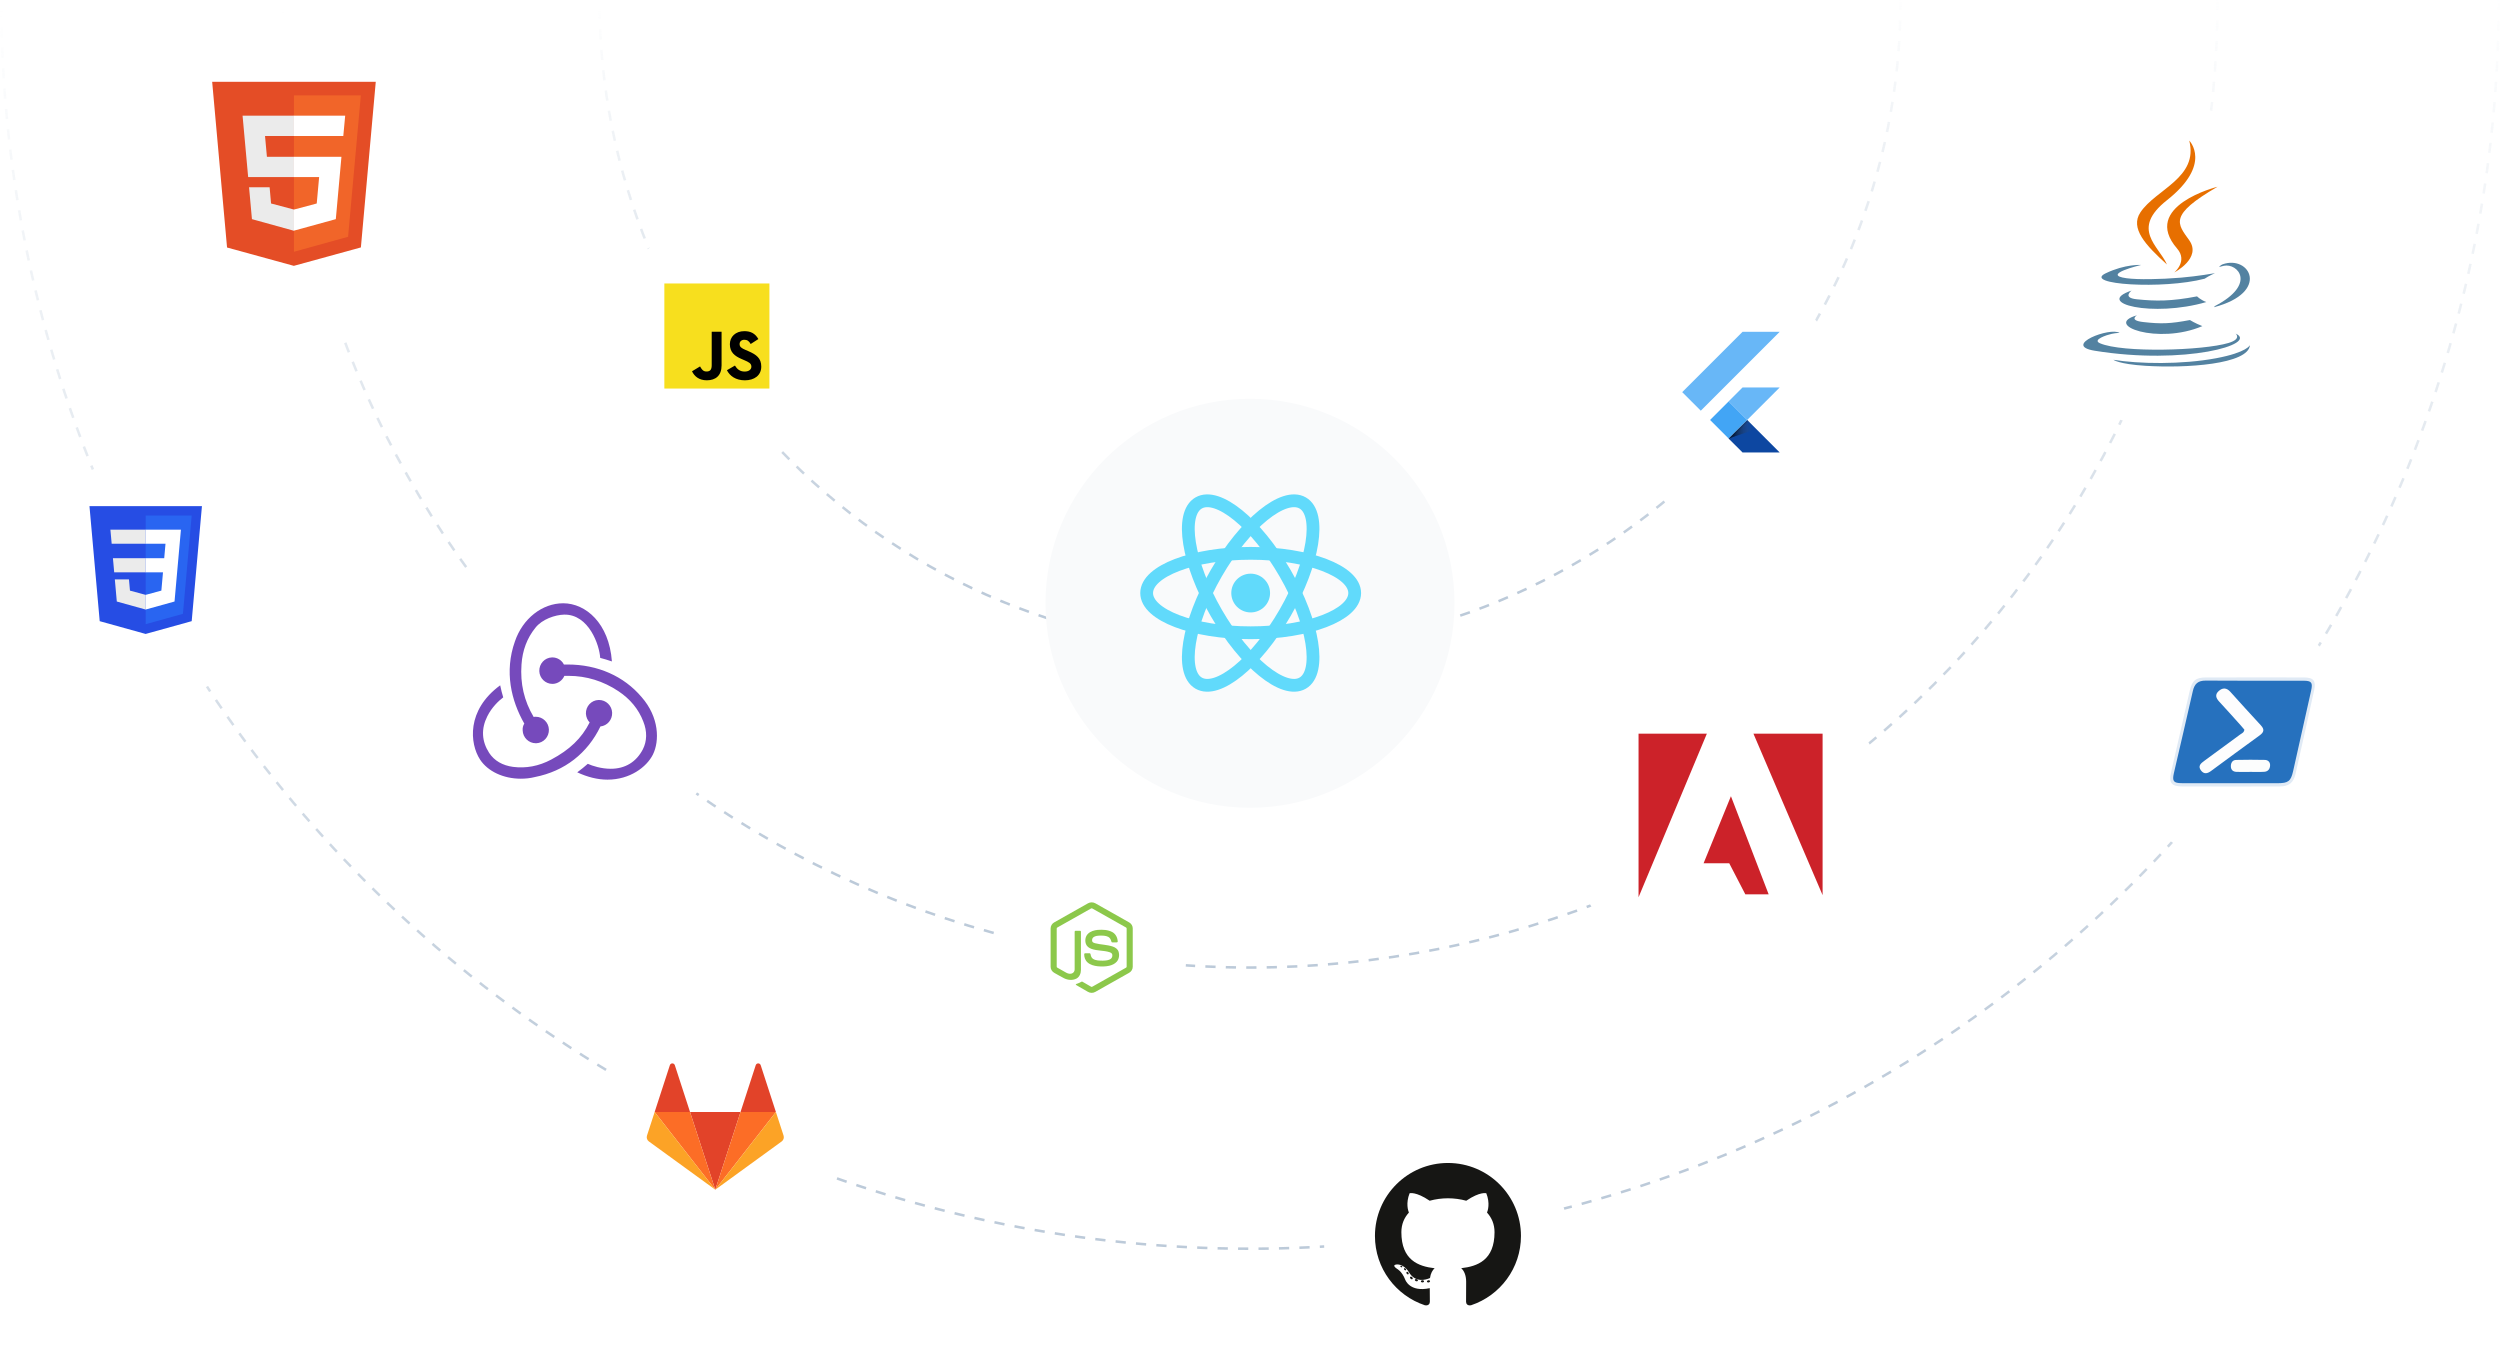 <svg width="978" height="531" viewBox="0 0 978 531" fill="none" xmlns="http://www.w3.org/2000/svg">
<g clip-path="url(#clip0_445_3103)">
<path d="M743.5 0C743.5 67.498 716.687 132.231 668.959 179.959C621.231 227.687 556.498 254.5 489 254.5C421.502 254.5 356.769 227.687 309.041 179.959C261.313 132.231 234.5 67.498 234.5 3.84284e-05" stroke="url(#paint0_linear_445_3103)" stroke-dasharray="4 4"/>
<path d="M867.5 0C867.5 100.384 827.622 196.657 756.64 267.64C685.657 338.622 589.384 378.5 489 378.5C388.616 378.5 292.343 338.622 221.36 267.64C150.378 196.657 110.5 100.384 110.5 5.71519e-05" stroke="url(#paint1_linear_445_3103)" stroke-dasharray="4 4"/>
<path d="M977.5 0C977.5 129.558 926.033 253.81 834.422 345.422C742.81 437.033 618.558 488.5 489 488.5C359.442 488.5 235.19 437.033 143.578 345.422C51.967 253.81 0.5 129.558 0.5 7.37614e-05" stroke="url(#paint2_linear_445_3103)" stroke-dasharray="4 4"/>
<g filter="url(#filter0_d_445_3103)">
<circle cx="489" cy="232" r="80" fill="#F9FAFB"/>
</g>
<path d="M489.264 239.584C493.452 239.584 496.847 236.188 496.847 232C496.847 227.811 493.452 224.416 489.264 224.416C485.075 224.416 481.68 227.811 481.68 232C481.68 236.188 485.075 239.584 489.264 239.584Z" fill="#61DAFB"/>
<path d="M489.263 247.538C511.738 247.538 529.957 240.581 529.957 232C529.957 223.419 511.738 216.462 489.263 216.462C466.789 216.462 448.569 223.419 448.569 232C448.569 240.581 466.789 247.538 489.263 247.538Z" stroke="#61DAFB" stroke-width="5"/>
<path d="M475.807 239.769C487.044 259.232 502.178 271.533 509.61 267.242C517.041 262.951 513.956 243.695 502.719 224.231C491.482 204.768 476.348 192.467 468.916 196.758C461.485 201.049 464.57 220.305 475.807 239.769Z" stroke="#61DAFB" stroke-width="5"/>
<path d="M475.807 224.231C464.57 243.695 461.485 262.951 468.917 267.242C476.348 271.532 491.482 259.232 502.719 239.769C513.957 220.305 517.042 201.049 509.61 196.758C502.179 192.467 487.045 204.768 475.807 224.231Z" stroke="#61DAFB" stroke-width="5"/>
<g filter="url(#filter1_d_445_3103)">
<circle cx="848" cy="100" r="63" fill="white"/>
</g>
<path d="M835.992 123.347C835.992 123.347 832.615 125.311 838.395 125.976C845.399 126.775 848.978 126.66 856.695 125.199C856.695 125.199 858.725 126.472 861.558 127.574C844.257 134.988 822.403 127.144 835.992 123.347ZM833.878 113.671C833.878 113.671 830.09 116.475 835.875 117.074C843.356 117.845 849.264 117.909 859.487 115.94C859.487 115.94 860.901 117.373 863.124 118.158C842.206 124.274 818.908 118.64 833.878 113.671Z" fill="#5382A1"/>
<path d="M851.7 97.258C855.963 102.166 850.58 106.582 850.58 106.582C850.58 106.582 861.404 100.994 856.433 93.997C851.79 87.472 848.23 84.229 867.505 73.051C867.505 73.051 837.25 80.607 851.7 97.257" fill="#E76F00"/>
<path d="M874.582 130.504C874.582 130.504 877.081 132.564 871.829 134.157C861.843 137.182 830.266 138.096 821.493 134.277C818.34 132.906 824.254 131.002 826.114 130.602C828.053 130.182 829.162 130.26 829.162 130.26C825.655 127.79 806.495 135.111 819.43 137.207C854.704 142.928 883.732 134.632 874.582 130.504ZM837.616 103.646C837.616 103.646 821.554 107.462 831.928 108.847C836.308 109.433 845.04 109.301 853.174 108.619C859.821 108.059 866.496 106.866 866.496 106.866C866.496 106.866 864.152 107.87 862.457 109.028C846.145 113.318 814.635 111.322 823.707 106.934C831.378 103.226 837.616 103.646 837.616 103.646H837.616ZM866.43 119.752C883.011 111.136 875.345 102.856 869.994 103.972C868.682 104.245 868.097 104.481 868.097 104.481C868.097 104.481 868.584 103.718 869.514 103.388C880.1 99.666 888.241 114.365 866.097 120.186C866.097 120.187 866.353 119.957 866.43 119.752Z" fill="#5382A1"/>
<path d="M856.434 55C856.434 55 865.617 64.186 847.725 78.311C833.377 89.643 844.453 96.103 847.719 103.485C839.344 95.928 833.197 89.276 837.321 83.086C843.373 73.997 860.139 69.591 856.434 55" fill="#E76F00"/>
<path d="M839.246 143.1C855.161 144.118 879.602 142.534 880.18 135.003C880.18 135.003 879.068 137.859 867.027 140.126C853.443 142.682 836.688 142.384 826.751 140.745C826.751 140.745 828.785 142.429 839.246 143.1" fill="#5382A1"/>
<g filter="url(#filter2_d_445_3103)">
<circle cx="115" cy="68" r="63" fill="white"/>
</g>
<path d="M88.821 96.825L83 32H147L141.179 96.79L114.947 104" fill="#E44D26"/>
<path d="M115 98.488V37.321H141.161L136.169 92.625" fill="#F16529"/>
<path d="M94.89 45.248H115V53.194H103.675L104.416 61.332H115V69.26H97.077L94.89 45.248ZM97.43 73.251H105.474L106.038 79.603L115 81.984V90.279L98.559 85.729" fill="#EBEBEB"/>
<path d="M135.039 45.248H114.964V53.194H134.298L135.039 45.248ZM133.575 61.332H114.964V69.278H124.843L123.908 79.603L114.964 81.984V90.244L131.37 85.729" fill="white"/>
<g filter="url(#filter3_d_445_3103)">
<circle cx="221" cy="270" r="63" fill="white"/>
</g>
<path d="M234.888 284.189C237.545 283.911 239.561 281.599 239.469 278.824C239.378 276.05 237.087 273.83 234.339 273.83H234.155C231.315 273.922 229.116 276.327 229.208 279.194C229.299 280.582 229.849 281.784 230.674 282.616C227.558 288.814 222.794 293.346 215.648 297.138C210.791 299.728 205.752 300.653 200.713 300.005C196.59 299.45 193.383 297.601 191.367 294.548C188.435 290.016 188.161 285.114 190.635 280.212C192.375 276.697 195.124 274.107 196.865 272.812C196.498 271.61 195.948 269.575 195.674 268.095C182.388 277.807 183.763 290.941 187.794 297.138C190.818 301.763 196.956 304.63 203.737 304.63C205.569 304.63 207.401 304.445 209.234 303.983C220.962 301.67 229.849 294.641 234.888 284.189ZM251.014 272.72C244.051 264.488 233.789 259.956 222.061 259.956H220.595C219.771 258.291 218.03 257.181 216.106 257.181H215.922C213.082 257.273 210.883 259.678 210.975 262.546C211.067 265.32 213.357 267.54 216.106 267.54H216.289C218.304 267.448 220.045 266.153 220.778 264.395H222.428C229.391 264.395 235.988 266.43 241.944 270.407C246.525 273.46 249.823 277.437 251.655 282.247C253.213 286.131 253.121 289.923 251.472 293.161C248.907 298.063 244.601 300.745 238.92 300.745C235.255 300.745 231.773 299.635 229.941 298.803C228.933 299.728 227.1 301.208 225.818 302.133C229.758 303.982 233.789 305 237.637 305C246.433 305 252.938 300.098 255.412 295.196C258.069 289.831 257.886 280.582 251.014 272.72ZM204.47 285.761C204.561 288.536 206.852 290.756 209.6 290.756H209.784C212.624 290.663 214.823 288.258 214.731 285.391C214.64 282.616 212.349 280.397 209.6 280.397H209.417C209.234 280.397 208.959 280.397 208.776 280.489C205.019 274.199 203.462 267.355 204.012 259.956C204.378 254.406 206.21 249.596 209.417 245.619C212.074 242.197 217.205 240.532 220.687 240.44C230.399 240.254 234.522 252.463 234.797 257.366C235.988 257.643 238.004 258.291 239.378 258.753C238.278 243.77 229.116 236 220.32 236C212.074 236 204.47 242.012 201.446 250.891C197.231 262.73 199.98 274.107 205.111 283.079C204.653 283.726 204.378 284.744 204.47 285.761V285.761Z" fill="#764ABC"/>
<g filter="url(#filter4_d_445_3103)">
<circle cx="677" cy="319" r="63" fill="white"/>
</g>
<path fill-rule="evenodd" clip-rule="evenodd" d="M641 287H667.729L641 351V287ZM685.937 287H713V350.178L685.937 287ZM677.139 311.472L691.896 349.85H682.764L676.471 337.697H666.448L677.139 311.472Z" fill="#CC2229"/>
<g filter="url(#filter5_d_445_3103)">
<circle cx="280" cy="131" r="46" fill="white"/>
</g>
<path d="M301 110.895H259.895V152H301V110.895Z" fill="#F7DF1E"/>
<path d="M287.507 143.008C288.335 144.36 289.412 145.354 291.317 145.354C292.918 145.354 293.94 144.554 293.94 143.449C293.94 142.124 292.89 141.655 291.128 140.884L290.163 140.47C287.375 139.283 285.524 137.795 285.524 134.65C285.524 131.753 287.731 129.548 291.18 129.548C293.636 129.548 295.402 130.403 296.674 132.641L293.666 134.572C293.004 133.384 292.29 132.917 291.18 132.917C290.049 132.917 289.332 133.634 289.332 134.572C289.332 135.731 290.05 136.2 291.707 136.917L292.673 137.331C295.955 138.739 297.808 140.173 297.808 143.399C297.808 146.877 295.076 148.782 291.407 148.782C287.82 148.782 285.502 147.072 284.368 144.832L287.507 143.008ZM273.862 143.343C274.469 144.42 275.021 145.33 276.348 145.33C277.617 145.33 278.418 144.833 278.418 142.903V129.768H282.28V142.955C282.28 146.954 279.935 148.775 276.512 148.775C273.42 148.775 271.629 147.174 270.718 145.247L273.862 143.343Z" fill="black"/>
<g filter="url(#filter6_d_445_3103)">
<circle cx="677" cy="153" r="46" fill="white"/>
</g>
<path d="M665.346 160.67L658.079 153.404L681.673 129.812H696.204L665.346 160.67ZM696.204 151.582H681.673L676.23 157.026L683.497 164.292" fill="#42A5F5" fill-opacity="0.8"/>
<path d="M676.229 171.557L681.673 177H696.204L683.496 164.292" fill="#0D47A1"/>
<path d="M668.981 164.296L676.237 157.039L683.492 164.294L676.237 171.551L668.981 164.296Z" fill="#42A5F5"/>
<path d="M676.235 171.551L683.49 164.296L684.503 165.309L677.248 172.564L676.235 171.551Z" fill="url(#paint3_linear_445_3103)"/>
<path d="M676.229 171.557L687.011 167.832L683.496 164.29" fill="url(#paint4_linear_445_3103)"/>
<g filter="url(#filter7_d_445_3103)">
<circle cx="427" cy="371" r="37" fill="white"/>
</g>
<path d="M425.615 353.378C426.493 352.875 427.636 352.873 428.513 353.378C432.926 355.871 437.341 358.361 441.753 360.856C442.582 361.323 443.138 362.247 443.129 363.203V378.205C443.135 379.201 442.525 380.146 441.65 380.603C437.251 383.083 432.855 385.565 428.458 388.045C427.562 388.558 426.395 388.518 425.527 387.964C424.209 387.199 422.888 386.439 421.569 385.675C421.3 385.514 420.996 385.387 420.806 385.125C420.974 384.899 421.275 384.87 421.519 384.771C422.069 384.596 422.575 384.315 423.081 384.043C423.208 383.955 423.364 383.989 423.487 384.067C424.615 384.714 425.732 385.379 426.864 386.019C427.105 386.159 427.349 385.974 427.556 385.859C431.872 383.419 436.193 380.989 440.509 378.549C440.668 378.472 440.757 378.302 440.744 378.127C440.747 373.178 440.745 368.229 440.745 363.28C440.764 363.081 440.649 362.898 440.469 362.817C436.086 360.349 431.705 357.877 427.323 355.408C427.247 355.355 427.157 355.327 427.065 355.327C426.973 355.327 426.883 355.355 426.806 355.407C422.424 357.877 418.044 360.351 413.662 362.819C413.483 362.901 413.363 363.08 413.384 363.28C413.385 368.229 413.384 373.178 413.384 378.128C413.376 378.213 413.395 378.299 413.438 378.373C413.48 378.448 413.545 378.508 413.622 378.544C414.792 379.207 415.963 379.866 417.133 380.527C417.792 380.882 418.601 381.092 419.328 380.821C419.969 380.591 420.418 379.937 420.406 379.256C420.412 374.336 420.403 369.416 420.41 364.496C420.394 364.278 420.602 364.098 420.814 364.118C421.376 364.114 421.938 364.111 422.5 364.12C422.735 364.114 422.896 364.35 422.867 364.57C422.865 369.521 422.873 374.472 422.863 379.423C422.865 380.742 422.323 382.178 421.102 382.824C419.599 383.603 417.74 383.437 416.255 382.691C414.969 382.049 413.742 381.291 412.479 380.604C411.601 380.149 410.994 379.2 411 378.205V363.203C410.991 362.227 411.568 361.287 412.424 360.826C416.821 358.344 421.218 355.861 425.615 353.378Z" fill="#8CC84B"/>
<path d="M429.452 363.77C431.37 363.646 433.423 363.696 435.149 364.641C436.485 365.365 437.226 366.885 437.25 368.37C437.212 368.57 437.003 368.68 436.812 368.667C436.255 368.666 435.699 368.674 435.142 368.663C434.906 368.672 434.769 368.454 434.739 368.245C434.579 367.535 434.192 366.832 433.523 366.489C432.497 365.975 431.307 366.001 430.188 366.012C429.371 366.055 428.492 366.126 427.8 366.606C427.269 366.97 427.107 367.705 427.297 368.297C427.476 368.721 427.966 368.858 428.368 368.985C430.679 369.589 433.128 369.529 435.396 370.325C436.334 370.649 437.253 371.28 437.574 372.262C437.994 373.58 437.81 375.154 436.873 376.212C436.113 377.082 435.006 377.555 433.902 377.813C432.433 378.14 430.909 378.148 429.418 378.003C428.015 377.843 426.556 377.475 425.473 376.519C424.547 375.715 424.095 374.463 424.14 373.254C424.15 373.05 424.354 372.907 424.549 372.924C425.11 372.919 425.67 372.918 426.23 372.925C426.454 372.909 426.62 373.102 426.632 373.313C426.735 373.99 426.989 374.7 427.58 375.101C428.719 375.836 430.148 375.786 431.452 375.806C432.532 375.759 433.745 375.744 434.627 375.03C435.092 374.623 435.23 373.941 435.104 373.355C434.968 372.86 434.45 372.629 434.005 372.479C431.724 371.757 429.247 372.019 426.987 371.202C426.07 370.878 425.183 370.265 424.83 369.323C424.338 367.989 424.564 366.339 425.599 365.317C426.609 364.301 428.066 363.91 429.452 363.769V363.77Z" fill="#8CC84B"/>
<g filter="url(#filter8_d_445_3103)">
<circle cx="57" cy="223" r="48" fill="white"/>
</g>
<path d="M79 198L74.992 242.995L56.973 248L39.004 243.002L35 198H79Z" fill="#264DE4"/>
<path d="M71.56 240.13L74.985 201.68H57V244.174L71.56 240.13Z" fill="#2965F1"/>
<path d="M44.18 218.37L44.673 223.889H57V218.37H44.18Z" fill="#EBEBEB"/>
<path d="M57 207.199H56.981H43.188L43.688 212.718H57V207.199Z" fill="#EBEBEB"/>
<path d="M57 238.447V232.704L56.976 232.711L50.842 231.051L50.449 226.649H47.468H44.92L45.692 235.315L56.975 238.454L57 238.447Z" fill="#EBEBEB"/>
<path d="M63.764 223.889L63.125 231.047L56.981 232.709V238.451L68.274 235.315L68.357 234.382L69.651 219.852L69.785 218.37L70.78 207.199H56.981V212.718H64.743L64.242 218.37H56.981V223.889H63.764Z" fill="white"/>
<g filter="url(#filter9_d_445_3103)">
<circle cx="877" cy="286" r="48" fill="white"/>
</g>
<path fill-rule="evenodd" clip-rule="evenodd" d="M882.192 265.009C888.55 265.007 894.908 264.987 901.265 265.014C905.045 265.03 906.111 266.292 905.296 270.025C902.91 280.956 900.47 291.877 897.998 302.789C897.216 306.238 895.42 307.651 891.791 307.662C879.076 307.7 866.36 307.704 853.645 307.66C849.489 307.646 848.396 306.238 849.291 302.299C851.721 291.603 854.163 280.909 856.626 270.22C857.564 266.146 858.973 265.028 863.119 265.016C869.477 264.998 875.835 265.011 882.192 265.009Z" fill="#E0EAF5"/>
<path fill-rule="evenodd" clip-rule="evenodd" d="M872.585 306.391C866.227 306.389 859.868 306.418 853.51 306.376C850.286 306.355 849.699 305.595 850.425 302.441C852.886 291.746 855.426 281.069 857.832 270.362C858.477 267.49 859.868 266.221 862.945 266.249C875.661 266.367 888.379 266.287 901.095 266.3C904.284 266.303 904.82 266.986 904.104 270.22C901.779 280.721 899.44 291.218 897.06 301.707C896.17 305.632 895.143 306.381 891.014 306.39C884.871 306.403 878.728 306.393 872.585 306.391Z" fill="#2671BE"/>
<path fill-rule="evenodd" clip-rule="evenodd" d="M877.995 285.431C877.569 284.931 877.101 284.356 876.605 283.805C873.794 280.683 871.009 277.538 868.148 274.463C866.839 273.055 866.422 271.688 867.994 270.299C869.547 268.926 871.074 269.048 872.499 270.627C876.468 275.026 880.432 279.429 884.466 283.766C885.973 285.387 885.622 286.488 883.963 287.689C877.595 292.298 871.263 296.957 864.937 301.625C863.516 302.675 862.16 302.938 861.012 301.387C859.745 299.677 860.917 298.66 862.231 297.703C866.932 294.279 871.623 290.843 876.294 287.379C876.945 286.897 877.879 286.616 877.995 285.431Z" fill="#FDFDFE"/>
<path fill-rule="evenodd" clip-rule="evenodd" d="M880.009 301.972C878.297 301.972 876.583 302.031 874.875 301.953C873.512 301.892 872.692 301.13 872.709 299.695C872.726 298.338 873.41 297.318 874.771 297.281C878.513 297.181 882.26 297.202 886.002 297.275C887.192 297.299 888.07 298.074 888.063 299.313C888.054 300.735 887.306 301.836 885.783 301.928C883.865 302.044 881.934 301.957 880.009 301.957C880.009 301.961 880.009 301.967 880.009 301.972Z" fill="#FCFDFD"/>
<g filter="url(#filter10_d_445_3103)">
<circle cx="280" cy="441" r="48" fill="white"/>
</g>
<path d="M279.817 465.406L289.693 435.013H269.941L279.817 465.406H279.817Z" fill="#E24329"/>
<path d="M279.817 465.406L269.942 435.012H256.102L279.817 465.406Z" fill="#FC6D26"/>
<path d="M256.101 435.012L253.1 444.249C252.967 444.659 252.967 445.102 253.1 445.512C253.233 445.923 253.493 446.281 253.843 446.535L279.817 465.406L256.101 435.012L256.101 435.012Z" fill="#FCA326"/>
<path d="M256.102 435.012H269.942L263.994 416.706C263.688 415.764 262.355 415.765 262.049 416.706L256.102 435.012Z" fill="#E24329"/>
<path d="M279.817 465.406L289.692 435.012H303.532L279.816 465.406H279.817Z" fill="#FC6D26"/>
<path d="M303.532 435.012L306.533 444.249C306.667 444.659 306.667 445.102 306.533 445.512C306.4 445.923 306.14 446.281 305.79 446.535L279.816 465.406L303.532 435.012V435.012Z" fill="#FCA326"/>
<path d="M303.533 435.012H289.692L295.64 416.706C295.946 415.764 297.279 415.765 297.585 416.706L303.533 435.012Z" fill="#E24329"/>
<g filter="url(#filter11_d_445_3103)">
<circle cx="566" cy="483" r="48" fill="white"/>
</g>
<path d="M566.44 454.957C550.669 454.957 537.88 467.744 537.88 483.517C537.88 496.136 546.063 506.842 557.411 510.618C558.838 510.882 559.363 509.999 559.363 509.244C559.363 508.563 559.336 506.313 559.324 503.927C551.378 505.654 549.702 500.557 549.702 500.557C548.402 497.256 546.53 496.378 546.53 496.378C543.939 494.606 546.726 494.642 546.726 494.642C549.594 494.843 551.104 497.585 551.104 497.585C553.651 501.951 557.785 500.689 559.415 499.959C559.671 498.113 560.412 496.854 561.228 496.14C554.885 495.418 548.216 492.969 548.216 482.026C548.216 478.908 549.332 476.36 551.159 474.36C550.862 473.64 549.885 470.736 551.435 466.802C551.435 466.802 553.834 466.034 559.292 469.729C561.57 469.096 564.013 468.779 566.44 468.768C568.867 468.779 571.312 469.096 573.595 469.729C579.046 466.034 581.441 466.802 581.441 466.802C582.996 470.736 582.018 473.64 581.721 474.36C583.552 476.36 584.66 478.907 584.66 482.026C584.66 492.995 577.979 495.411 571.619 496.117C572.644 497.004 573.557 498.742 573.557 501.406C573.557 505.228 573.523 508.303 573.523 509.244C573.523 510.004 574.037 510.895 575.485 510.614C586.827 506.834 595 496.132 595 483.517C595 467.744 582.213 454.957 566.44 454.957Z" fill="#161614"/>
<path d="M548.576 495.642C548.514 495.784 548.29 495.826 548.087 495.729C547.88 495.636 547.763 495.442 547.831 495.3C547.892 495.154 548.116 495.113 548.322 495.211C548.53 495.304 548.648 495.5 548.576 495.642ZM549.981 496.895C549.845 497.022 549.579 496.963 549.398 496.764C549.211 496.564 549.176 496.298 549.315 496.17C549.455 496.044 549.713 496.103 549.9 496.302C550.087 496.503 550.124 496.768 549.981 496.896L549.981 496.895ZM550.945 498.499C550.77 498.621 550.484 498.507 550.307 498.253C550.132 497.999 550.132 497.694 550.311 497.572C550.488 497.45 550.77 497.56 550.949 497.812C551.124 498.07 551.124 498.375 550.945 498.499L550.945 498.499ZM552.575 500.357C552.418 500.529 552.085 500.483 551.841 500.248C551.591 500.017 551.522 499.69 551.679 499.518C551.837 499.345 552.172 499.393 552.418 499.627C552.666 499.857 552.742 500.186 552.575 500.357H552.575ZM554.681 500.984C554.613 501.208 554.291 501.309 553.968 501.214C553.645 501.116 553.434 500.854 553.499 500.628C553.566 500.403 553.888 500.297 554.214 500.399C554.537 500.496 554.749 500.756 554.682 500.984H554.681ZM557.079 501.25C557.087 501.486 556.813 501.681 556.473 501.685C556.132 501.693 555.855 501.502 555.852 501.27C555.852 501.032 556.12 500.839 556.461 500.833C556.801 500.827 557.079 501.016 557.079 501.25ZM559.434 501.16C559.475 501.389 559.239 501.626 558.902 501.688C558.57 501.749 558.263 501.607 558.221 501.379C558.18 501.144 558.42 500.908 558.751 500.846C559.089 500.788 559.391 500.926 559.434 501.16Z" fill="#161614"/>
</g>
<defs>
<filter id="filter0_d_445_3103" x="405" y="152" width="168" height="168" filterUnits="userSpaceOnUse" color-interpolation-filters="sRGB">
<feFlood flood-opacity="0" result="BackgroundImageFix"/>
<feColorMatrix in="SourceAlpha" type="matrix" values="0 0 0 0 0 0 0 0 0 0 0 0 0 0 0 0 0 0 127 0" result="hardAlpha"/>
<feOffset dy="4"/>
<feGaussianBlur stdDeviation="2"/>
<feComposite in2="hardAlpha" operator="out"/>
<feColorMatrix type="matrix" values="0 0 0 0 0.212 0 0 0 0 0.337 0 0 0 0 0.467 0 0 0 0.2 0"/>
<feBlend mode="normal" in2="BackgroundImageFix" result="effect1_dropShadow_445_3103"/>
<feBlend mode="normal" in="SourceGraphic" in2="effect1_dropShadow_445_3103" result="shape"/>
</filter>
<filter id="filter1_d_445_3103" x="781" y="37" width="134" height="134" filterUnits="userSpaceOnUse" color-interpolation-filters="sRGB">
<feFlood flood-opacity="0" result="BackgroundImageFix"/>
<feColorMatrix in="SourceAlpha" type="matrix" values="0 0 0 0 0 0 0 0 0 0 0 0 0 0 0 0 0 0 127 0" result="hardAlpha"/>
<feOffset dy="4"/>
<feGaussianBlur stdDeviation="2"/>
<feComposite in2="hardAlpha" operator="out"/>
<feColorMatrix type="matrix" values="0 0 0 0 0.212 0 0 0 0 0.337 0 0 0 0 0.467 0 0 0 0.2 0"/>
<feBlend mode="normal" in2="BackgroundImageFix" result="effect1_dropShadow_445_3103"/>
<feBlend mode="normal" in="SourceGraphic" in2="effect1_dropShadow_445_3103" result="shape"/>
</filter>
<filter id="filter2_d_445_3103" x="48" y="5" width="134" height="134" filterUnits="userSpaceOnUse" color-interpolation-filters="sRGB">
<feFlood flood-opacity="0" result="BackgroundImageFix"/>
<feColorMatrix in="SourceAlpha" type="matrix" values="0 0 0 0 0 0 0 0 0 0 0 0 0 0 0 0 0 0 127 0" result="hardAlpha"/>
<feOffset dy="4"/>
<feGaussianBlur stdDeviation="2"/>
<feComposite in2="hardAlpha" operator="out"/>
<feColorMatrix type="matrix" values="0 0 0 0 0.212 0 0 0 0 0.337 0 0 0 0 0.467 0 0 0 0.2 0"/>
<feBlend mode="normal" in2="BackgroundImageFix" result="effect1_dropShadow_445_3103"/>
<feBlend mode="normal" in="SourceGraphic" in2="effect1_dropShadow_445_3103" result="shape"/>
</filter>
<filter id="filter3_d_445_3103" x="154" y="207" width="134" height="134" filterUnits="userSpaceOnUse" color-interpolation-filters="sRGB">
<feFlood flood-opacity="0" result="BackgroundImageFix"/>
<feColorMatrix in="SourceAlpha" type="matrix" values="0 0 0 0 0 0 0 0 0 0 0 0 0 0 0 0 0 0 127 0" result="hardAlpha"/>
<feOffset dy="4"/>
<feGaussianBlur stdDeviation="2"/>
<feComposite in2="hardAlpha" operator="out"/>
<feColorMatrix type="matrix" values="0 0 0 0 0.212 0 0 0 0 0.337 0 0 0 0 0.467 0 0 0 0.2 0"/>
<feBlend mode="normal" in2="BackgroundImageFix" result="effect1_dropShadow_445_3103"/>
<feBlend mode="normal" in="SourceGraphic" in2="effect1_dropShadow_445_3103" result="shape"/>
</filter>
<filter id="filter4_d_445_3103" x="610" y="256" width="134" height="134" filterUnits="userSpaceOnUse" color-interpolation-filters="sRGB">
<feFlood flood-opacity="0" result="BackgroundImageFix"/>
<feColorMatrix in="SourceAlpha" type="matrix" values="0 0 0 0 0 0 0 0 0 0 0 0 0 0 0 0 0 0 127 0" result="hardAlpha"/>
<feOffset dy="4"/>
<feGaussianBlur stdDeviation="2"/>
<feComposite in2="hardAlpha" operator="out"/>
<feColorMatrix type="matrix" values="0 0 0 0 0.212 0 0 0 0 0.337 0 0 0 0 0.467 0 0 0 0.2 0"/>
<feBlend mode="normal" in2="BackgroundImageFix" result="effect1_dropShadow_445_3103"/>
<feBlend mode="normal" in="SourceGraphic" in2="effect1_dropShadow_445_3103" result="shape"/>
</filter>
<filter id="filter5_d_445_3103" x="230" y="85" width="100" height="100" filterUnits="userSpaceOnUse" color-interpolation-filters="sRGB">
<feFlood flood-opacity="0" result="BackgroundImageFix"/>
<feColorMatrix in="SourceAlpha" type="matrix" values="0 0 0 0 0 0 0 0 0 0 0 0 0 0 0 0 0 0 127 0" result="hardAlpha"/>
<feOffset dy="4"/>
<feGaussianBlur stdDeviation="2"/>
<feComposite in2="hardAlpha" operator="out"/>
<feColorMatrix type="matrix" values="0 0 0 0 0.212 0 0 0 0 0.337 0 0 0 0 0.467 0 0 0 0.2 0"/>
<feBlend mode="normal" in2="BackgroundImageFix" result="effect1_dropShadow_445_3103"/>
<feBlend mode="normal" in="SourceGraphic" in2="effect1_dropShadow_445_3103" result="shape"/>
</filter>
<filter id="filter6_d_445_3103" x="627" y="107" width="100" height="100" filterUnits="userSpaceOnUse" color-interpolation-filters="sRGB">
<feFlood flood-opacity="0" result="BackgroundImageFix"/>
<feColorMatrix in="SourceAlpha" type="matrix" values="0 0 0 0 0 0 0 0 0 0 0 0 0 0 0 0 0 0 127 0" result="hardAlpha"/>
<feOffset dy="4"/>
<feGaussianBlur stdDeviation="2"/>
<feComposite in2="hardAlpha" operator="out"/>
<feColorMatrix type="matrix" values="0 0 0 0 0.212 0 0 0 0 0.337 0 0 0 0 0.467 0 0 0 0.2 0"/>
<feBlend mode="normal" in2="BackgroundImageFix" result="effect1_dropShadow_445_3103"/>
<feBlend mode="normal" in="SourceGraphic" in2="effect1_dropShadow_445_3103" result="shape"/>
</filter>
<filter id="filter7_d_445_3103" x="386" y="334" width="82" height="82" filterUnits="userSpaceOnUse" color-interpolation-filters="sRGB">
<feFlood flood-opacity="0" result="BackgroundImageFix"/>
<feColorMatrix in="SourceAlpha" type="matrix" values="0 0 0 0 0 0 0 0 0 0 0 0 0 0 0 0 0 0 127 0" result="hardAlpha"/>
<feOffset dy="4"/>
<feGaussianBlur stdDeviation="2"/>
<feComposite in2="hardAlpha" operator="out"/>
<feColorMatrix type="matrix" values="0 0 0 0 0.212 0 0 0 0 0.337 0 0 0 0 0.467 0 0 0 0.2 0"/>
<feBlend mode="normal" in2="BackgroundImageFix" result="effect1_dropShadow_445_3103"/>
<feBlend mode="normal" in="SourceGraphic" in2="effect1_dropShadow_445_3103" result="shape"/>
</filter>
<filter id="filter8_d_445_3103" x="5" y="175" width="104" height="104" filterUnits="userSpaceOnUse" color-interpolation-filters="sRGB">
<feFlood flood-opacity="0" result="BackgroundImageFix"/>
<feColorMatrix in="SourceAlpha" type="matrix" values="0 0 0 0 0 0 0 0 0 0 0 0 0 0 0 0 0 0 127 0" result="hardAlpha"/>
<feOffset dy="4"/>
<feGaussianBlur stdDeviation="2"/>
<feComposite in2="hardAlpha" operator="out"/>
<feColorMatrix type="matrix" values="0 0 0 0 0.212 0 0 0 0 0.337 0 0 0 0 0.467 0 0 0 0.2 0"/>
<feBlend mode="normal" in2="BackgroundImageFix" result="effect1_dropShadow_445_3103"/>
<feBlend mode="normal" in="SourceGraphic" in2="effect1_dropShadow_445_3103" result="shape"/>
</filter>
<filter id="filter9_d_445_3103" x="825" y="238" width="104" height="104" filterUnits="userSpaceOnUse" color-interpolation-filters="sRGB">
<feFlood flood-opacity="0" result="BackgroundImageFix"/>
<feColorMatrix in="SourceAlpha" type="matrix" values="0 0 0 0 0 0 0 0 0 0 0 0 0 0 0 0 0 0 127 0" result="hardAlpha"/>
<feOffset dy="4"/>
<feGaussianBlur stdDeviation="2"/>
<feComposite in2="hardAlpha" operator="out"/>
<feColorMatrix type="matrix" values="0 0 0 0 0.212 0 0 0 0 0.337 0 0 0 0 0.467 0 0 0 0.2 0"/>
<feBlend mode="normal" in2="BackgroundImageFix" result="effect1_dropShadow_445_3103"/>
<feBlend mode="normal" in="SourceGraphic" in2="effect1_dropShadow_445_3103" result="shape"/>
</filter>
<filter id="filter10_d_445_3103" x="228" y="393" width="104" height="104" filterUnits="userSpaceOnUse" color-interpolation-filters="sRGB">
<feFlood flood-opacity="0" result="BackgroundImageFix"/>
<feColorMatrix in="SourceAlpha" type="matrix" values="0 0 0 0 0 0 0 0 0 0 0 0 0 0 0 0 0 0 127 0" result="hardAlpha"/>
<feOffset dy="4"/>
<feGaussianBlur stdDeviation="2"/>
<feComposite in2="hardAlpha" operator="out"/>
<feColorMatrix type="matrix" values="0 0 0 0 0.212 0 0 0 0 0.337 0 0 0 0 0.467 0 0 0 0.2 0"/>
<feBlend mode="normal" in2="BackgroundImageFix" result="effect1_dropShadow_445_3103"/>
<feBlend mode="normal" in="SourceGraphic" in2="effect1_dropShadow_445_3103" result="shape"/>
</filter>
<filter id="filter11_d_445_3103" x="514" y="435" width="104" height="104" filterUnits="userSpaceOnUse" color-interpolation-filters="sRGB">
<feFlood flood-opacity="0" result="BackgroundImageFix"/>
<feColorMatrix in="SourceAlpha" type="matrix" values="0 0 0 0 0 0 0 0 0 0 0 0 0 0 0 0 0 0 127 0" result="hardAlpha"/>
<feOffset dy="4"/>
<feGaussianBlur stdDeviation="2"/>
<feComposite in2="hardAlpha" operator="out"/>
<feColorMatrix type="matrix" values="0 0 0 0 0.212 0 0 0 0 0.337 0 0 0 0 0.467 0 0 0 0.2 0"/>
<feBlend mode="normal" in2="BackgroundImageFix" result="effect1_dropShadow_445_3103"/>
<feBlend mode="normal" in="SourceGraphic" in2="effect1_dropShadow_445_3103" result="shape"/>
</filter>
<linearGradient id="paint0_linear_445_3103" x1="453.5" y1="229.5" x2="451.5" y2="2.06601e-05" gradientUnits="userSpaceOnUse">
<stop stop-color="#BCCAD9"/>
<stop offset="1" stop-color="#BCCAD9" stop-opacity="0"/>
</linearGradient>
<linearGradient id="paint1_linear_445_3103" x1="436.237" y1="341.1" x2="433.265" y2="3.07066e-05" gradientUnits="userSpaceOnUse">
<stop stop-color="#BCCAD9"/>
<stop offset="1" stop-color="#BCCAD9" stop-opacity="0"/>
</linearGradient>
<linearGradient id="paint2_linear_445_3103" x1="420.924" y1="440.1" x2="417.088" y2="3.96188e-05" gradientUnits="userSpaceOnUse">
<stop stop-color="#BCCAD9"/>
<stop offset="1" stop-color="#BCCAD9" stop-opacity="0"/>
</linearGradient>
<linearGradient id="paint3_linear_445_3103" x1="679.864" y1="167.922" x2="680.877" y2="168.935" gradientUnits="userSpaceOnUse">
<stop offset="0.2" stop-opacity="0.15"/>
<stop offset="0.85" stop-color="#616161" stop-opacity="0.01"/>
</linearGradient>
<linearGradient id="paint4_linear_445_3103" x1="676.232" y1="167.924" x2="687.013" y2="167.924" gradientUnits="userSpaceOnUse">
<stop offset="0.2" stop-opacity="0.55"/>
<stop offset="0.85" stop-color="#616161" stop-opacity="0.01"/>
</linearGradient>
<clipPath id="clip0_445_3103">
<rect width="978" height="531" fill="white"/>
</clipPath>
</defs>
</svg>
